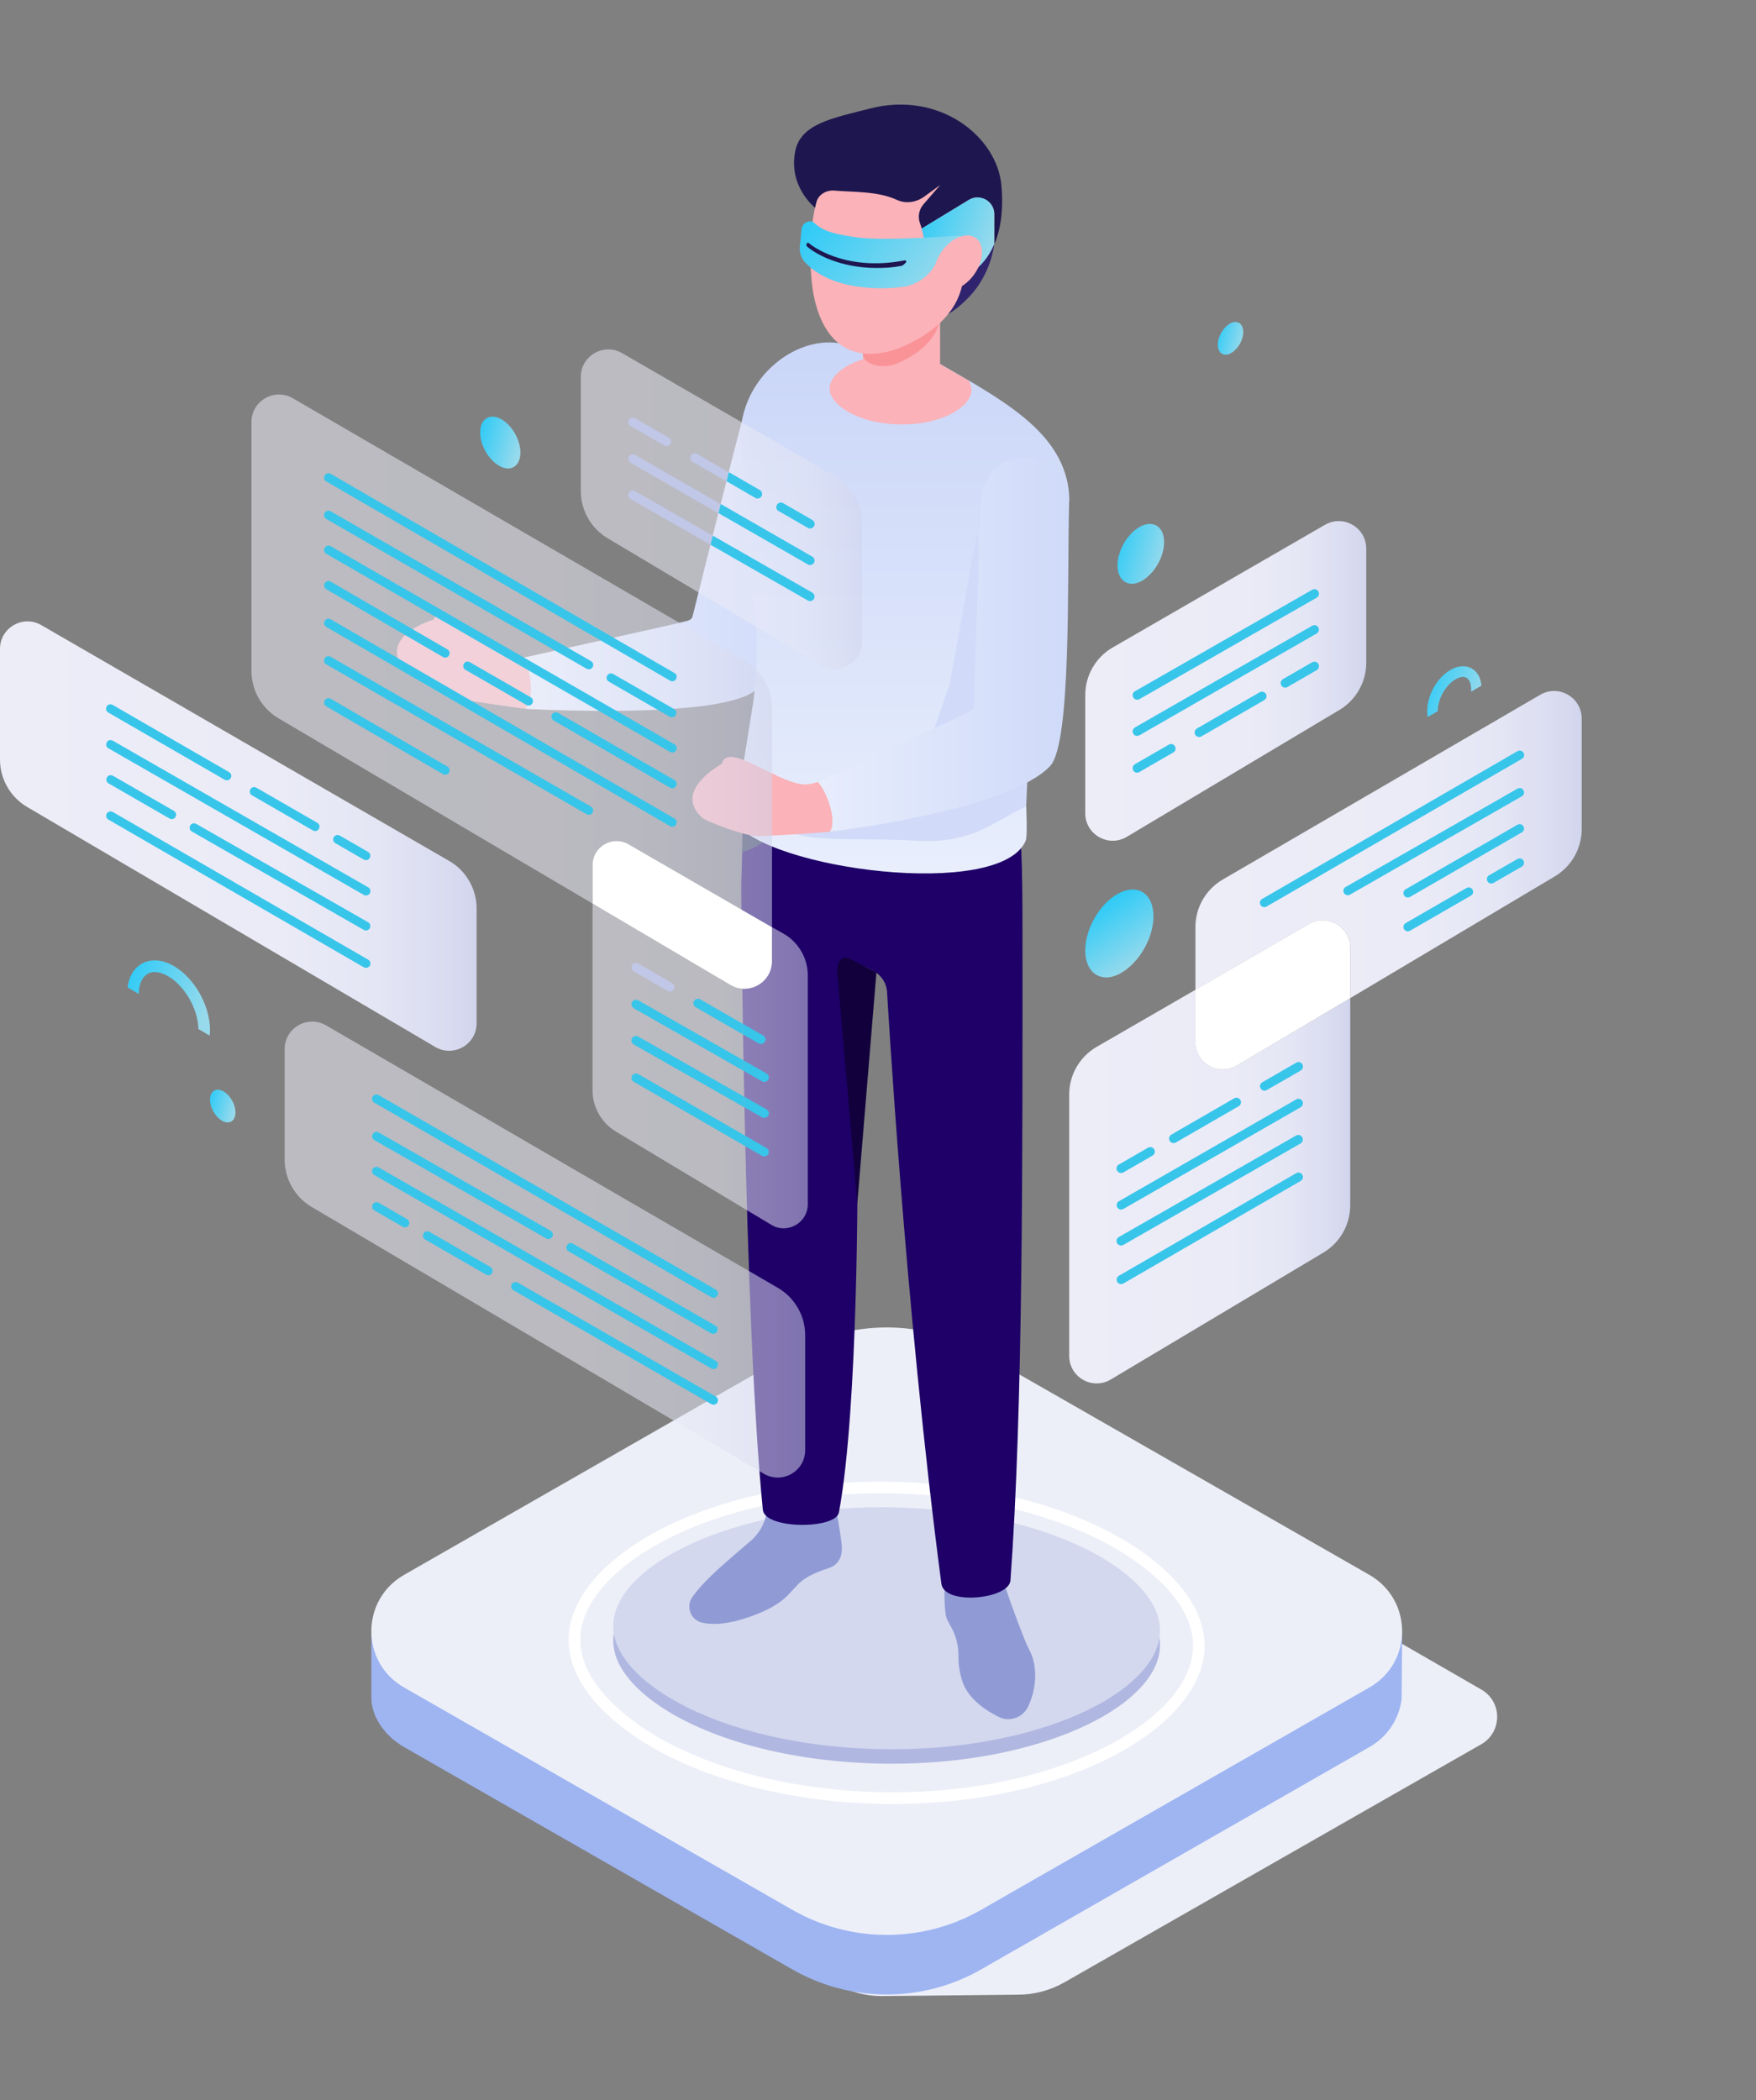 <svg width="403" height="482" viewBox="0 0 403 482" fill="none" xmlns="http://www.w3.org/2000/svg">
<rect x="0" y="0" width="403" height="482" fill="#808080" stroke="none"/>
<path d="M339.956 387.779L253.181 337.752C246.648 334.006 238.636 334.006 232.128 337.752L129.18 397.662C126.444 399.239 125.236 402.147 125.581 404.883C125.852 407.002 127.06 409.023 129.18 410.23L191.723 455.305C194.977 457.178 198.65 458.139 202.397 458.139L233.607 457.818C237.354 457.818 241.052 456.833 244.281 454.984L339.932 400.348C342.052 399.14 343.26 397.12 343.531 395C343.901 392.265 342.693 389.357 339.956 387.779Z" fill="#EDEFF8"/>
<path d="M321.789 374.373L320.31 373.609C319.077 371.046 317.055 368.754 314.27 367.152L225.152 316.114C211.766 308.45 195.249 308.45 181.863 316.114L92.746 367.152C89.491 369.025 87.322 371.81 86.163 374.915H85.227C85.227 374.915 85.227 389.135 85.227 389.653C85.227 394.039 88.357 398.5 92.746 400.989L181.863 452.027C195.249 459.692 211.766 459.692 225.152 452.027L314.27 400.989C318.658 398.475 321.123 394.335 321.665 389.973C321.715 389.529 321.715 381.076 321.739 380.633C321.789 380.682 321.789 374.373 321.789 374.373Z" fill="#9EB5F2"/>
<path d="M314.267 361.459L225.15 310.421C211.763 302.757 195.246 302.757 181.86 310.421L92.743 361.459C87.097 364.688 84.632 370.652 85.347 376.295C85.889 380.657 88.355 384.798 92.743 387.311L181.86 438.35C195.246 446.014 211.763 446.014 225.15 438.35L314.267 387.311C318.655 384.798 321.12 380.657 321.663 376.295C322.378 370.676 319.912 364.688 314.267 361.459Z" fill="#EDEFF8"/>
<path d="M204.857 414.05C180.279 414.05 157.131 407.495 142.931 396.528C136.595 391.649 129.348 383.787 130.654 374.102C131.985 364.294 142.167 354.559 157.919 348.102C170.739 342.853 186.023 340.068 202.096 340.068C226.674 340.068 249.823 346.624 264.022 357.59C270.358 362.47 277.606 370.332 276.299 380.017C274.968 389.825 264.787 399.56 249.034 406.016C236.239 411.266 220.955 414.05 204.857 414.05ZM202.121 342.73C186.368 342.73 171.454 345.441 158.955 350.567C144.114 356.654 134.525 365.575 133.317 374.447C132.183 382.875 138.814 389.948 144.583 394.409C158.314 405.031 180.871 411.364 204.882 411.364C220.61 411.364 235.549 408.653 248.048 403.527C262.888 397.44 272.478 388.519 273.686 379.647C274.82 371.219 268.189 364.146 262.42 359.685C248.664 349.088 226.132 342.73 202.121 342.73Z" fill="white"/>
<path d="M242.95 398.623C231.856 402.665 218.643 404.809 204.689 404.809C183.415 404.809 163.397 399.781 151.17 391.402C145.869 387.755 139.78 381.939 140.865 374.891C141.974 367.621 150.627 360.351 164.013 355.471C175.107 351.429 188.32 349.285 202.274 349.285C223.548 349.285 243.566 354.313 255.793 362.717C261.094 366.364 267.183 372.18 266.098 379.228C265.013 386.498 256.36 393.744 242.95 398.623Z" fill="#B0B8E1"/>
<path d="M242.95 395.296C231.856 399.338 218.643 401.482 204.689 401.482C183.415 401.482 163.397 396.455 151.17 388.051C145.869 384.403 139.78 378.587 140.865 371.539C141.974 364.269 150.627 356.999 164.013 352.12C175.107 348.078 188.32 345.934 202.274 345.934C223.548 345.934 243.566 350.961 255.793 359.34C261.094 362.988 267.183 368.804 266.098 375.852C265.013 383.147 256.36 390.417 242.95 395.296Z" fill="#D3D8EE"/>
<path d="M121.035 162.704C131.931 163.344 162.771 163.566 171.646 156.789C175.565 153.807 188.582 97.643 188.582 97.643C189.025 96.263 188.237 94.759 186.831 94.365L176.256 91.309C174.85 90.915 173.421 91.728 173.026 93.133C171.498 98.875 162.795 135.324 161.168 141.953C160.799 143.506 159.492 144.615 157.914 144.763C150.617 145.403 132.276 149.716 120.172 150.924C119.063 151.047 118.397 150.998 117.781 150.948C112.037 150.554 101.88 136.975 99.489 142.224C99.489 142.224 87.113 145.748 92.413 153.289C93.326 154.571 101.412 159.697 104.099 160.19C109.621 161.2 119.63 162.63 121.035 162.704Z" fill="#FBB2B8"/>
<path d="M120.199 150.924C121.826 153.536 122.714 160.707 120.52 162.679C120.52 162.679 164.031 165.242 173.078 158.662C178.871 154.448 185.922 117.654 190.137 100.403C191.518 94.735 187.795 89.091 182.051 88.105C176.924 87.218 171.969 90.373 170.613 95.4C167.556 106.662 160.062 136.975 158.952 141.436C158.829 142.027 158.336 142.323 157.744 142.495C155.23 143.21 120.199 150.924 120.199 150.924Z" fill="url(#paint0_linear_909_796)"/>
<path d="M231.306 365.969C229.432 359.956 224.724 356.062 220.779 357.27C216.835 358.502 216.317 364.047 217.008 370.381C217.131 371.564 217.821 372.574 218.339 373.535C219.448 375.556 219.991 377.823 219.966 380.14C219.941 381.914 220.212 383.812 220.804 385.734C222.086 389.85 226.178 392.56 229.186 394.064C231.7 395.321 234.782 394.212 235.965 391.673C237.642 388.124 238.48 382.752 236.113 378.464C235.152 376.714 231.651 367.103 231.306 365.969Z" fill="#909BD5"/>
<path d="M184.219 362.692C183.258 363.382 181.877 365.033 180.866 366.068C178.525 368.508 175.27 369.962 171.967 371.12C167.382 372.722 163.684 373.067 161.021 372.401C158.458 371.736 157.373 368.729 158.877 366.561C160.331 364.466 163.043 361.657 166.667 358.502C168.738 356.703 170.66 355.027 172.214 353.721C174.408 351.848 175.788 349.211 176.059 346.352C176.207 344.775 176.404 343.371 176.651 343.297C182.247 341.177 190.234 342.335 191.639 345.046C191.639 345.046 193.217 353.376 193.217 355.422C193.217 356.728 192.823 358.921 190.407 359.833C188.903 360.375 186.463 361.065 184.219 362.692Z" fill="#909BD5"/>
<path d="M234.657 212.978C234.681 265.864 234.804 323.236 231.895 362.741C231.575 367.029 216.71 368.581 216.044 363.48C207.687 300.12 203.57 227.493 203.57 227.493C203.373 225.521 202.214 223.796 200.464 222.86L199.305 222.244C196.076 220.519 195.558 222.761 195.558 226.409L196.791 267.491C196.791 267.491 197.062 322.989 192.526 347.141C191.786 351.035 175.541 351.035 175.072 346.525C170.66 302.264 170.117 203.169 170.117 203.169L170.709 182.172C170.684 181.384 175.442 181.211 182.32 181.334C190.603 181.482 202.042 182.123 211.977 182.739C223.81 183.478 233.547 184.242 233.547 184.242C234.336 191.956 234.657 197.476 234.657 212.978Z" fill="#1E0068"/>
<path d="M175.567 192.942C173.916 194.199 172.289 195.037 170.316 195.579L170.686 174.656C170.662 173.867 175.419 173.695 182.297 173.818C183.357 181.532 181.089 188.752 175.567 192.942Z" fill="#323858"/>
<path d="M201.135 223.205L195.022 220.026C193.444 219.213 191.595 220.396 192.261 224.363L196.747 276.264L201.135 223.205Z" fill="#11003C"/>
<path d="M235.397 192.967C229.554 206.62 175.887 199.522 168.516 188.506L172.386 164.133C173.643 157.109 173.988 149.938 173.397 142.84L169.921 100.575C169.921 87.021 181.852 77.656 191.713 78.667C193.858 78.888 195.978 79.406 198.049 80.293C198.838 80.589 204.853 77.311 205.642 77.706L212.988 81.944L221.641 86.947C221.863 87.07 222.085 87.218 222.331 87.341C223.194 87.834 224.008 88.303 224.821 88.82C235.298 95.178 245.406 102.621 245.406 115.017L233.869 139.045L234.83 172.266C234.805 172.29 236.161 191.168 235.397 192.967Z" fill="url(#paint1_linear_909_796)"/>
<path d="M235.501 185.13C228.352 188.21 223.619 193.78 210.208 192.967C198.375 192.252 189.87 193.238 182.598 191.463L236.093 171.847L235.501 185.13Z" fill="#D1DBF9"/>
<path d="M222.304 87.366C222.082 87.243 221.836 87.095 221.614 86.972L215.747 83.571V57.62H198.047V82.462C198.047 82.462 196.937 82.807 196.444 83.029C192.968 84.458 190.725 86.578 190.429 88.697C190.158 90.767 191.736 92.443 193.116 93.502C196.296 95.967 201.473 97.421 206.995 97.421C210.619 97.421 214.046 96.805 216.906 95.622C220.381 94.192 222.625 92.073 222.921 89.954C223.019 88.993 222.773 88.13 222.304 87.366Z" fill="#FBB2B8"/>
<path d="M210.797 57.793C206.31 63.141 205.324 69.721 208.627 72.481C211.931 75.241 217.404 73.59 222.729 67.799C227.511 62.599 228.177 56.093 228.177 56.093C228.177 56.093 215.308 52.42 210.797 57.793Z" fill="#2F246D"/>
<path d="M198.043 61.021V81.402C198.043 83.521 202.357 84.877 205.882 83.423C211.281 81.229 215.719 76.991 215.719 72.431V61.021H198.043Z" fill="#FA9398"/>
<path d="M186.682 67.453C189.418 81.895 199.008 83.374 208.055 79.159C214.169 76.301 219.42 71.889 220.8 65.531C221.712 61.416 224.868 57.497 225.139 54.096C226.199 40.986 218.039 32.286 207.143 31.424C182.343 29.403 185.72 62.451 186.682 67.453Z" fill="#FBB2B8"/>
<path d="M229.825 42.587C228.839 31.35 215.625 20.777 199.626 24.918C191.195 27.086 183.799 28.368 182.518 34.627C180.841 42.858 187.054 47.664 187.054 47.664L187.3 46.605C187.719 44.707 189.568 43.573 191.516 43.746C195.583 44.115 201.376 43.82 205.814 45.865C207.885 46.826 210.301 46.457 212.149 45.101L215.773 42.464L211.928 46.9C210.843 48.157 210.572 49.907 211.213 51.459C211.336 51.78 211.435 52.149 211.533 52.47L222.355 45.89C224.919 44.337 228.198 46.185 228.198 49.167V56.093C229.529 52.963 230.343 48.625 229.825 42.587Z" fill="#1E174F"/>
<path d="M222.33 45.89L211.508 52.47C211.804 53.431 212.026 54.441 212.124 55.624C212.297 57.744 214.392 59.173 216.414 58.508C217.646 58.114 218.805 57.571 219.372 56.832C220.728 55.082 222.946 54.737 223.168 56.043C223.785 59.469 223.735 61.243 223.464 62.204C225.017 61.071 226.841 59.173 228.173 56.068V49.143C228.197 46.161 224.894 44.313 222.33 45.89Z" fill="url(#paint2_linear_909_796)"/>
<path d="M212.788 172.117C215.918 171.723 220.8 175.469 223.561 174.409L227.135 165.192L224.325 121.794L217.965 156.986L212.738 172.068C212.738 172.093 212.763 172.142 212.788 172.117Z" fill="#D1DBF9"/>
<path d="M191.003 190.823C201.776 189.147 231.975 182.887 239.247 174.385C242.452 170.639 243.34 112.996 243.34 112.996C243.488 111.542 242.403 110.261 240.948 110.162L229.953 109.398C228.499 109.3 227.266 110.409 227.192 111.863C226.897 117.777 226.083 155.261 225.886 162.088C225.837 163.665 224.801 165.045 223.297 165.513C216.296 167.682 199.286 175.74 187.7 179.486C186.64 179.831 185.974 179.93 185.382 180.004C179.688 180.817 166.893 169.703 165.661 175.322C165.661 175.322 154.296 181.384 161.075 187.619C162.234 188.679 171.232 191.981 173.968 191.907C179.54 191.735 189.623 191.045 191.003 190.823Z" fill="#FBB2B8"/>
<path d="M187.672 179.462C189.792 181.655 192.183 188.482 190.458 190.872C190.458 190.872 231.035 186.214 240.97 175.864C245.95 170.688 244.89 133.057 245.358 115.313C245.506 109.497 240.699 104.74 234.856 104.987C229.655 105.209 225.488 109.324 225.217 114.524C224.601 126.181 223.664 157.381 223.516 161.989C223.516 162.58 223.097 162.999 222.555 163.295C220.311 164.552 187.672 179.462 187.672 179.462Z" fill="url(#paint3_linear_909_796)"/>
<path d="M186.517 50.843C188.76 53.086 191.176 53.653 196.526 54.466C202.861 55.427 220.586 54.047 220.586 54.047L216.716 57.349C216.05 58.064 215.508 58.877 215.113 59.789C213.634 63.19 210.429 65.556 206.707 65.901C206.707 65.901 191.842 68.045 184.594 60.035C183.83 59.074 183.46 57.867 183.559 56.659L183.953 52.593C184.076 51.459 185.112 50.646 186.246 50.819L186.517 50.843Z" fill="url(#paint4_linear_909_796)"/>
<path d="M216.142 57.694C213.899 60.849 213.751 64.595 215.797 66.049C217.843 67.503 221.344 66.123 223.587 62.968C225.83 59.814 225.978 56.068 223.932 54.614C221.861 53.16 218.361 54.54 216.142 57.694Z" fill="#FBB2B8"/>
<path d="M201.001 61.5C196.761 61.5 193.318 60.602 191.001 59.765C187.229 58.409 185.253 56.614 185.179 56.54C185.032 56.416 185.057 55.994 185.181 55.846C185.304 55.698 185.526 55.698 185.649 55.822C185.723 55.895 193.414 62.5 207.614 59.765C207.787 59.715 207.959 59.839 208.008 60.036C208.033 60.208 207.198 60.951 207.001 61C204.487 61.468 203.072 61.5 201.001 61.5Z" fill="#1E174F"/>
<path d="M109.382 208.517V234.862C109.382 239.741 104.081 242.773 99.866 240.284L6.212 185.204C2.367 182.936 0 178.796 0 174.336V148.927C0 144.072 5.276 141.041 9.491 143.481L103.12 197.624C106.99 199.867 109.382 204.032 109.382 208.517Z" fill="url(#paint5_linear_909_796)"/>
<path d="M83.991 222.145C83.818 222.145 83.646 222.096 83.473 221.997L24.875 188.111C24.382 187.84 24.234 187.224 24.505 186.731C24.776 186.238 25.393 186.091 25.886 186.362L84.509 220.272C85.002 220.543 85.15 221.159 84.879 221.652C84.681 221.973 84.336 222.145 83.991 222.145Z" fill="#38C5EA"/>
<path d="M83.991 205.535C83.818 205.535 83.646 205.486 83.473 205.387L24.875 171.748C24.382 171.477 24.234 170.86 24.505 170.368C24.776 169.875 25.393 169.727 25.886 169.998L84.509 203.662C85.002 203.933 85.15 204.549 84.879 205.042C84.681 205.362 84.336 205.535 83.991 205.535Z" fill="#38C5EA"/>
<path d="M52.088 179.092C51.916 179.092 51.743 179.042 51.571 178.969L24.848 163.541C24.355 163.27 24.207 162.654 24.478 162.161C24.749 161.668 25.365 161.52 25.858 161.792L52.581 177.219C53.075 177.49 53.222 178.106 52.951 178.599C52.779 178.895 52.458 179.092 52.088 179.092Z" fill="#38C5EA"/>
<path d="M72.328 190.748C72.155 190.748 71.983 190.699 71.81 190.601L57.832 182.542C57.339 182.271 57.191 181.655 57.462 181.162C57.733 180.669 58.35 180.521 58.843 180.792L72.821 188.851C73.314 189.122 73.462 189.738 73.19 190.231C73.018 190.576 72.673 190.748 72.328 190.748Z" fill="#38C5EA"/>
<path d="M83.991 197.427C83.818 197.427 83.646 197.378 83.473 197.279L76.965 193.533C76.472 193.262 76.324 192.646 76.595 192.153C76.866 191.66 77.483 191.513 77.976 191.784L84.484 195.53C84.977 195.801 85.125 196.417 84.854 196.91C84.681 197.23 84.336 197.427 83.991 197.427Z" fill="#38C5EA"/>
<path d="M39.417 188.013C39.245 188.013 39.072 187.964 38.9 187.865L24.922 179.806C24.429 179.535 24.281 178.919 24.552 178.426C24.823 177.933 25.44 177.785 25.933 178.057L39.91 186.115C40.404 186.386 40.551 187.002 40.28 187.495C40.108 187.84 39.763 188.013 39.417 188.013Z" fill="#38C5EA"/>
<path d="M83.989 213.569C83.816 213.569 83.644 213.52 83.471 213.421L44.027 190.847C43.534 190.576 43.386 189.96 43.658 189.467C43.929 188.974 44.545 188.826 45.038 189.097L84.482 211.671C84.975 211.942 85.123 212.559 84.851 213.051C84.679 213.372 84.334 213.569 83.989 213.569Z" fill="#38C5EA"/>
<path opacity="0.54" d="M184.792 306.478V332.823C184.792 337.702 179.492 340.733 175.277 338.244L71.54 277.028C67.695 274.761 65.328 270.621 65.328 266.16V240.776C65.328 235.921 70.604 232.89 74.819 235.33L178.531 295.585C182.401 297.852 184.792 301.993 184.792 306.478Z" fill="url(#paint6_linear_909_796)"/>
<path d="M86.408 251.201C86.581 251.201 86.754 251.25 86.926 251.349L164.26 295.98C164.753 296.251 164.901 296.867 164.63 297.36C164.359 297.852 163.742 298 163.249 297.729L85.891 253.074C85.398 252.803 85.25 252.187 85.521 251.694C85.718 251.373 86.063 251.201 86.408 251.201Z" fill="#38C5EA"/>
<path d="M86.408 267.811C86.581 267.811 86.754 267.86 86.926 267.959L164.26 312.343C164.753 312.614 164.901 313.231 164.63 313.723C164.359 314.216 163.742 314.364 163.249 314.093L85.891 269.684C85.398 269.413 85.25 268.797 85.521 268.304C85.718 267.984 86.063 267.811 86.408 267.811Z" fill="#38C5EA"/>
<path d="M118.313 294.254C118.486 294.254 118.659 294.304 118.831 294.378L164.265 320.525C164.758 320.796 164.906 321.412 164.635 321.905C164.364 322.398 163.747 322.546 163.254 322.275L117.82 296.127C117.327 295.856 117.179 295.24 117.451 294.747C117.623 294.452 117.944 294.254 118.313 294.254Z" fill="#38C5EA"/>
<path d="M98.071 282.598C98.244 282.598 98.416 282.647 98.589 282.746L112.567 290.804C113.06 291.075 113.208 291.691 112.937 292.184C112.665 292.677 112.049 292.825 111.556 292.554L97.578 284.495C97.085 284.224 96.937 283.608 97.208 283.115C97.381 282.77 97.726 282.598 98.071 282.598Z" fill="#38C5EA"/>
<path d="M86.411 275.919C86.584 275.919 86.756 275.968 86.929 276.067L93.437 279.813C93.93 280.084 94.078 280.7 93.807 281.193C93.536 281.686 92.919 281.834 92.426 281.563L85.918 277.817C85.425 277.546 85.277 276.93 85.548 276.437C85.721 276.116 86.066 275.919 86.411 275.919Z" fill="#38C5EA"/>
<path d="M130.978 285.309C131.15 285.309 131.323 285.358 131.495 285.456L164.184 304.26C164.677 304.531 164.825 305.147 164.554 305.64C164.283 306.133 163.666 306.281 163.173 306.01L130.484 287.206C129.991 286.935 129.844 286.319 130.115 285.826C130.287 285.506 130.632 285.309 130.978 285.309Z" fill="#38C5EA"/>
<path d="M86.411 259.777C86.584 259.777 86.756 259.827 86.929 259.925L126.372 282.499C126.865 282.77 127.013 283.386 126.742 283.879C126.471 284.372 125.855 284.52 125.362 284.249L85.918 261.675C85.425 261.404 85.277 260.788 85.548 260.295C85.721 259.974 86.066 259.777 86.411 259.777Z" fill="#38C5EA"/>
<path d="M353.506 159.451L280.634 201.863C276.739 204.131 274.348 208.271 274.348 212.781V227.173L300.405 212.115C304.621 209.676 309.896 212.707 309.896 217.562V229.071L356.785 201.173C360.63 198.906 362.997 194.766 362.997 190.305V164.897C362.972 160.042 357.697 157.011 353.506 159.451Z" fill="url(#paint7_linear_909_796)"/>
<path d="M274.349 239.126V227.173L251.669 240.284C247.774 242.551 245.383 246.691 245.383 251.201V311.21C245.383 316.09 250.683 319.121 254.899 316.632L303.661 287.527C307.506 285.26 309.873 281.119 309.873 276.659V229.095L283.865 244.572C279.649 247.036 274.349 244.005 274.349 239.126Z" fill="url(#paint8_linear_909_796)"/>
<path d="M300.405 212.115L274.348 227.173V239.126C274.348 244.005 279.648 247.036 283.863 244.547L309.871 229.071V217.562C309.871 212.707 304.596 209.676 300.405 212.115Z" fill="url(#paint9_linear_909_796)"/>
<path d="M300.405 212.115L274.348 227.173V239.126C274.348 244.005 279.648 247.036 283.863 244.547L309.871 229.071V217.562C309.871 212.707 304.596 209.676 300.405 212.115Z" fill="white"/>
<path d="M348.772 172.266C348.6 172.266 348.427 172.315 348.255 172.413L289.656 206.324C289.163 206.595 289.015 207.211 289.287 207.704C289.558 208.197 290.174 208.345 290.667 208.074L349.29 174.163C349.783 173.892 349.931 173.276 349.66 172.783C349.463 172.463 349.117 172.266 348.772 172.266Z" fill="#38C5EA"/>
<path d="M337.085 203.662C336.913 203.662 336.74 203.712 336.568 203.81L322.59 211.869C322.097 212.14 321.949 212.756 322.22 213.249C322.491 213.742 323.108 213.89 323.601 213.619L337.578 205.56C338.072 205.289 338.219 204.673 337.948 204.18C337.776 203.86 337.431 203.662 337.085 203.662Z" fill="#38C5EA"/>
<path d="M348.768 197.009C348.596 197.009 348.423 197.058 348.25 197.156L341.742 200.902C341.249 201.173 341.101 201.79 341.372 202.282C341.644 202.775 342.26 202.923 342.753 202.652L349.261 198.906C349.754 198.635 349.902 198.019 349.631 197.526C349.458 197.181 349.113 197.009 348.768 197.009Z" fill="#38C5EA"/>
<path d="M348.77 180.866C348.597 180.866 348.425 180.916 348.252 181.014L308.809 203.588C308.316 203.86 308.168 204.476 308.439 204.969C308.71 205.461 309.326 205.609 309.819 205.338L349.263 182.764C349.756 182.493 349.904 181.877 349.633 181.384C349.46 181.039 349.115 180.866 348.77 180.866Z" fill="#38C5EA"/>
<path d="M348.771 189.147C348.598 189.147 348.425 189.196 348.253 189.295L322.59 204.106C322.097 204.377 321.949 204.993 322.22 205.486C322.491 205.979 323.108 206.127 323.601 205.856L349.264 191.044C349.757 190.773 349.905 190.157 349.633 189.664C349.461 189.344 349.116 189.147 348.771 189.147Z" fill="#38C5EA"/>
<path d="M299.029 270.153C299.029 270.522 298.832 270.867 298.511 271.04L257.835 294.575C257.663 294.674 257.465 294.723 257.318 294.723C256.948 294.723 256.603 294.551 256.405 294.23C256.134 293.713 256.307 293.072 256.8 292.801L297.476 269.266C298.166 268.847 299.029 269.364 299.029 270.153Z" fill="#38C5EA"/>
<path d="M299.029 253.222C299.029 253.592 298.832 253.937 298.511 254.134L257.835 277.472C257.663 277.571 257.465 277.62 257.318 277.62C256.948 277.62 256.603 277.448 256.405 277.103C256.134 276.61 256.307 275.969 256.8 275.698L297.476 252.335C298.166 251.916 299.029 252.409 299.029 253.222Z" fill="#38C5EA"/>
<path d="M299.031 244.794C299.031 245.163 298.834 245.509 298.513 245.706L290.723 250.191C290.55 250.265 290.402 250.339 290.23 250.339C289.86 250.339 289.515 250.142 289.318 249.821C289.022 249.328 289.17 248.688 289.712 248.392L297.478 243.907C298.143 243.488 299.031 243.981 299.031 244.794Z" fill="#38C5EA"/>
<path d="M269.354 262.365C269.527 262.365 269.699 262.316 269.872 262.217L284.293 253.888C284.786 253.592 284.959 252.951 284.663 252.458C284.367 251.965 283.726 251.793 283.233 252.089L268.812 260.418C268.319 260.714 268.146 261.355 268.442 261.848C268.639 262.168 268.984 262.365 269.354 262.365Z" fill="#38C5EA"/>
<path d="M257.296 269.241C257.468 269.241 257.641 269.192 257.813 269.093L264.519 265.224C265.012 264.928 265.184 264.287 264.888 263.795C264.593 263.302 263.952 263.129 263.459 263.425L256.753 267.294C256.26 267.59 256.088 268.231 256.383 268.723C256.581 269.044 256.95 269.241 257.296 269.241Z" fill="#38C5EA"/>
<path d="M257.296 285.876C257.468 285.876 257.641 285.826 257.813 285.728L298.489 262.439C298.982 262.143 299.155 261.503 298.859 261.01C298.563 260.517 297.922 260.344 297.429 260.64L256.753 283.929C256.26 284.225 256.088 284.865 256.383 285.358C256.581 285.703 256.95 285.876 257.296 285.876Z" fill="#38C5EA"/>
<path d="M249.066 159.524V186.658C249.066 191.537 254.367 194.568 258.582 192.079L307.344 162.975C311.19 160.707 313.556 156.567 313.556 152.106V125.91C313.556 121.055 308.281 118.023 304.065 120.463L255.328 148.632C251.458 150.874 249.066 155.039 249.066 159.524Z" fill="url(#paint10_linear_909_796)"/>
<path d="M259.938 167.879C259.938 167.509 260.135 167.164 260.455 166.967L301.131 143.629C301.304 143.53 301.501 143.481 301.649 143.481C302.019 143.481 302.364 143.653 302.561 143.998C302.832 144.491 302.66 145.132 302.167 145.403L261.491 168.766C260.8 169.185 259.938 168.667 259.938 167.879Z" fill="#38C5EA"/>
<path d="M259.938 176.307C259.938 175.938 260.135 175.593 260.455 175.395L268.245 170.91C268.418 170.836 268.566 170.762 268.738 170.762C269.108 170.762 269.453 170.959 269.65 171.28C269.946 171.773 269.798 172.413 269.256 172.709L261.491 177.194C260.8 177.613 259.938 177.121 259.938 176.307Z" fill="#38C5EA"/>
<path d="M289.614 158.736C289.442 158.736 289.269 158.785 289.097 158.884L274.675 167.214C274.182 167.509 274.01 168.15 274.305 168.643C274.601 169.136 275.242 169.308 275.735 169.013L290.157 160.683C290.65 160.387 290.822 159.746 290.526 159.253C290.329 158.933 289.959 158.736 289.614 158.736Z" fill="#38C5EA"/>
<path d="M301.648 151.86C301.476 151.86 301.303 151.909 301.131 152.008L294.425 155.877C293.932 156.173 293.76 156.814 294.055 157.306C294.351 157.799 294.992 157.972 295.485 157.676L302.191 153.807C302.684 153.511 302.856 152.871 302.56 152.378C302.363 152.057 302.018 151.86 301.648 151.86Z" fill="#38C5EA"/>
<path d="M301.646 135.225C301.474 135.225 301.301 135.275 301.129 135.373L260.452 158.662C259.959 158.958 259.787 159.598 260.083 160.091C260.378 160.584 261.019 160.757 261.513 160.461L302.189 137.172C302.682 136.876 302.854 136.236 302.558 135.743C302.361 135.398 302.016 135.225 301.646 135.225Z" fill="#38C5EA"/>
<path opacity="0.54" d="M197.808 120.118V147.252C197.808 152.131 192.507 155.162 188.292 152.673L139.505 123.568C135.66 121.301 133.293 117.161 133.293 112.7V86.504C133.293 81.648 138.569 78.617 142.784 81.057L191.521 109.225C195.416 111.468 197.808 115.633 197.808 120.118Z" fill="url(#paint11_linear_909_796)"/>
<path d="M144.164 96.854C144.164 97.224 144.361 97.569 144.682 97.766L152.472 102.251C152.644 102.325 152.792 102.399 152.965 102.399C153.335 102.399 153.68 102.202 153.877 101.882C154.173 101.389 154.025 100.748 153.483 100.452L145.717 95.967C145.052 95.548 144.164 96.066 144.164 96.854Z" fill="#C1C7E7"/>
<path opacity="0.54" d="M179.89 214.333L177.178 212.805V220.642C177.178 225.521 171.878 228.553 167.662 226.064L135.984 207.359V250.24C135.984 254.133 138.055 257.756 141.408 259.752L177.055 281.144C180.728 283.312 185.387 280.675 185.387 276.387V223.87C185.387 219.952 183.292 216.305 179.89 214.333Z" fill="url(#paint12_linear_909_796)"/>
<path opacity="0.54" d="M144.265 193.78L177.175 212.805V162.555C177.175 158.07 174.784 153.905 170.889 151.638L67.202 91.407C62.986 88.968 57.711 91.999 57.711 96.854V154.004C57.711 158.465 60.078 162.605 63.923 164.872L135.982 207.383V198.561C135.982 194.297 140.592 191.636 144.265 193.78Z" fill="url(#paint13_linear_909_796)"/>
<path d="M177.178 220.642V212.805L144.268 193.78C140.594 191.636 135.984 194.297 135.984 198.561V207.384L167.662 226.088C171.878 228.553 177.178 225.522 177.178 220.642Z" fill="white"/>
<path d="M75.388 108.609C75.56 108.609 75.733 108.659 75.905 108.757L154.792 154.472C155.285 154.743 155.433 155.36 155.162 155.852C154.891 156.345 154.275 156.493 153.782 156.222L74.895 110.507C74.402 110.236 74.254 109.62 74.525 109.127C74.697 108.807 75.018 108.609 75.388 108.609Z" fill="#38C5EA"/>
<path d="M75.388 125.22C75.56 125.22 75.733 125.269 75.905 125.367L154.792 170.836C155.285 171.107 155.433 171.723 155.162 172.216C154.891 172.709 154.275 172.857 153.782 172.586L74.895 127.117C74.402 126.846 74.254 126.23 74.525 125.737C74.697 125.417 75.018 125.22 75.388 125.22Z" fill="#38C5EA"/>
<path d="M127.552 163.492C127.724 163.492 127.897 163.541 128.069 163.615L154.792 179.043C155.285 179.314 155.433 179.93 155.162 180.423C154.891 180.916 154.275 181.063 153.782 180.792L127.059 165.365C126.566 165.094 126.418 164.478 126.689 163.985C126.861 163.689 127.207 163.492 127.552 163.492Z" fill="#38C5EA"/>
<path d="M107.31 151.835C107.482 151.835 107.655 151.885 107.827 151.983L121.805 160.042C122.298 160.313 122.446 160.929 122.175 161.422C121.904 161.915 121.287 162.063 120.794 161.792L106.817 153.733C106.323 153.462 106.176 152.846 106.447 152.353C106.619 152.008 106.964 151.835 107.31 151.835Z" fill="#38C5EA"/>
<path d="M75.388 133.352C75.56 133.352 75.733 133.402 75.905 133.5L102.678 149.051C103.171 149.322 103.319 149.938 103.047 150.431C102.776 150.924 102.16 151.072 101.667 150.8L74.895 135.25C74.402 134.979 74.254 134.363 74.525 133.87C74.697 133.525 75.018 133.352 75.388 133.352Z" fill="#38C5EA"/>
<path d="M75.388 160.239C75.56 160.239 75.733 160.289 75.905 160.387L102.678 175.938C103.171 176.209 103.319 176.825 103.047 177.318C102.776 177.811 102.16 177.958 101.667 177.687L74.895 162.137C74.402 161.866 74.254 161.25 74.525 160.757C74.697 160.412 75.018 160.239 75.388 160.239Z" fill="#38C5EA"/>
<path d="M140.216 154.546C140.388 154.546 140.561 154.595 140.733 154.694L154.711 162.753C155.204 163.024 155.352 163.64 155.081 164.133C154.81 164.626 154.194 164.773 153.701 164.502L139.723 156.444C139.23 156.173 139.082 155.557 139.353 155.064C139.526 154.743 139.871 154.546 140.216 154.546Z" fill="#38C5EA"/>
<path d="M75.385 117.21C75.558 117.21 75.73 117.259 75.903 117.358L135.635 151.737C136.128 152.008 136.276 152.624 136.005 153.117C135.733 153.61 135.117 153.758 134.624 153.486L74.867 119.108C74.374 118.837 74.226 118.22 74.498 117.728C74.695 117.383 75.015 117.21 75.385 117.21Z" fill="#38C5EA"/>
<path d="M75.388 142.002C75.56 142.002 75.733 142.052 75.905 142.15L154.792 187.865C155.285 188.136 155.433 188.753 155.162 189.245C154.891 189.738 154.275 189.886 153.782 189.615L74.895 143.9C74.402 143.629 74.254 143.013 74.525 142.52C74.697 142.175 75.018 142.002 75.388 142.002Z" fill="#38C5EA"/>
<path d="M75.385 150.603C75.558 150.603 75.73 150.652 75.903 150.751L135.635 185.13C136.128 185.401 136.276 186.017 136.005 186.51C135.733 187.003 135.117 187.151 134.624 186.879L74.867 152.476C74.374 152.205 74.226 151.589 74.498 151.096C74.695 150.776 75.015 150.603 75.385 150.603Z" fill="#38C5EA"/>
<path d="M144.926 222.047C144.926 222.416 145.123 222.761 145.443 222.959L153.234 227.444C153.406 227.518 153.554 227.592 153.727 227.592C154.096 227.592 154.442 227.395 154.639 227.074C154.935 226.581 154.787 225.941 154.244 225.645L146.504 221.16C145.813 220.741 144.926 221.258 144.926 222.047Z" fill="#C1C7E7"/>
<path d="M257.908 124.751C259.93 121.203 263.307 119.354 265.452 120.661C267.621 121.967 267.744 125.91 265.723 129.459C263.948 132.588 260.62 135.028 258.179 133.549C256.01 132.243 255.887 128.3 257.908 124.751Z" fill="url(#paint14_linear_909_796)"/>
<path d="M280.272 76.375C281.382 74.428 283.206 73.417 284.389 74.132C285.572 74.847 285.646 76.991 284.537 78.938C283.576 80.638 281.751 81.969 280.42 81.18C279.237 80.49 279.163 78.322 280.272 76.375Z" fill="url(#paint15_linear_909_796)"/>
<path d="M53.252 252.581C52.142 250.634 50.318 249.624 49.135 250.338C47.952 251.053 47.878 253.197 48.987 255.144C49.949 256.869 51.773 258.175 53.104 257.387C54.287 256.672 54.361 254.528 53.252 252.581Z" fill="url(#paint16_linear_909_796)"/>
<path d="M118.208 99.54C116.458 96.46 113.549 94.858 111.675 95.992C109.802 97.125 109.703 100.526 111.429 103.607C112.957 106.318 115.866 108.412 117.962 107.155C119.835 106.022 119.934 102.621 118.208 99.54Z" fill="url(#paint17_linear_909_796)"/>
<path d="M251.154 210.785C254.112 205.56 259.067 202.874 262.222 204.771C265.378 206.669 265.575 212.46 262.617 217.685C260.028 222.293 255.123 225.842 251.548 223.698C248.393 221.776 248.22 216.009 251.154 210.785Z" fill="url(#paint18_linear_909_796)"/>
<path d="M48.119 237.696L45.531 236.168C45.482 233.999 44.791 231.584 43.534 229.366C41.784 226.261 39.171 223.92 36.73 223.279C35.572 222.983 34.585 223.057 33.797 223.575C32.564 224.289 31.874 225.965 31.849 228.134L29.285 226.631C29.581 224.142 30.666 222.342 32.391 221.258C33.821 220.396 35.572 220.198 37.42 220.667C40.576 221.529 43.731 224.265 45.851 228.035C47.626 231.19 48.44 234.689 48.119 237.696Z" fill="url(#paint19_linear_909_796)"/>
<path d="M339.954 157.085C339.757 155.458 339.042 154.226 337.859 153.487C336.873 152.895 335.689 152.772 334.457 153.092C332.411 153.634 330.389 155.409 329.033 157.799C327.924 159.796 327.382 162.038 327.579 163.96L327.653 164.577L329.97 163.221V162.999C329.995 161.718 330.414 160.288 331.153 159.007C332.189 157.183 333.693 155.828 335.098 155.458C335.714 155.286 336.207 155.335 336.602 155.606C337.218 155.976 337.588 156.863 337.612 158.07V158.76L340.004 157.356L339.954 157.085Z" fill="url(#paint20_linear_909_796)"/>
<path d="M145.737 104.396C145.046 104.002 144.184 104.495 144.184 105.308C144.184 105.678 144.381 106.023 144.701 106.22L164.867 117.803L165.384 115.708L145.737 104.396Z" fill="#C1C7E7"/>
<path d="M185.898 129.68C186.268 129.68 186.613 129.508 186.81 129.163C187.082 128.67 186.909 128.029 186.416 127.758L165.412 115.682L164.895 117.777L185.381 129.533C185.528 129.656 185.726 129.68 185.898 129.68Z" fill="#38C5EA"/>
<path d="M159.962 104.174C159.469 103.903 158.828 104.05 158.532 104.543C158.236 105.036 158.409 105.677 158.902 105.973L166.692 110.483L167.209 108.388L159.962 104.174Z" fill="#C1C7E7"/>
<path d="M173.846 114.426C174.216 114.426 174.561 114.228 174.758 113.908C175.054 113.415 174.881 112.774 174.388 112.479L167.264 108.363L166.746 110.458L173.353 114.278C173.501 114.376 173.673 114.426 173.846 114.426Z" fill="#38C5EA"/>
<path d="M178.68 117.284L185.385 121.154C185.558 121.252 185.73 121.301 185.903 121.301C186.273 121.301 186.618 121.104 186.815 120.784C187.111 120.291 186.938 119.65 186.445 119.354L179.74 115.485C179.247 115.19 178.606 115.362 178.31 115.855C177.99 116.373 178.162 117.013 178.68 117.284Z" fill="#38C5EA"/>
<path d="M186.417 136.014L163.565 122.928L163.047 125.023L185.382 137.813C185.554 137.911 185.727 137.961 185.899 137.961C186.269 137.961 186.614 137.764 186.812 137.443C187.083 136.926 186.91 136.285 186.417 136.014Z" fill="#38C5EA"/>
<path d="M145.739 112.725C145.246 112.429 144.605 112.602 144.309 113.095C144.013 113.588 144.186 114.229 144.679 114.524L163.045 125.023L163.563 122.928L145.739 112.725Z" fill="#C1C7E7"/>
<path d="M146.483 246.518C145.793 246.124 144.93 246.617 144.93 247.406C144.93 247.775 145.127 248.12 145.447 248.293L171.061 263.079L171.012 260.664L146.483 246.518Z" fill="#38C5EA"/>
<path d="M175.921 263.498L171.016 260.664L171.065 263.079L174.861 265.273C175.034 265.371 175.231 265.42 175.379 265.42C175.749 265.42 176.094 265.248 176.291 264.928C176.587 264.41 176.414 263.769 175.921 263.498Z" fill="#38C5EA"/>
<path d="M146.483 229.589C145.793 229.194 144.93 229.687 144.93 230.501C144.93 230.87 145.127 231.215 145.447 231.412L170.642 245.78L170.593 243.34L146.483 229.589Z" fill="#38C5EA"/>
<path d="M175.401 248.318C175.771 248.318 176.116 248.145 176.313 247.8C176.584 247.307 176.412 246.666 175.919 246.395L170.594 243.339L170.643 245.755L174.859 248.17C175.031 248.293 175.228 248.318 175.401 248.318Z" fill="#38C5EA"/>
<path d="M160.708 229.366C160.215 229.095 159.574 229.243 159.278 229.736C158.982 230.229 159.155 230.869 159.648 231.165L170.421 237.375L170.371 234.936L160.708 229.366Z" fill="#38C5EA"/>
<path d="M174.618 239.618C174.988 239.618 175.333 239.421 175.53 239.101C175.826 238.608 175.653 237.967 175.16 237.671L170.402 234.936L170.452 237.376L174.1 239.47C174.273 239.569 174.445 239.618 174.618 239.618Z" fill="#38C5EA"/>
<path d="M146.485 237.918C145.992 237.622 145.351 237.795 145.055 238.287C144.76 238.78 144.932 239.421 145.425 239.717L170.842 254.158L170.792 251.719L146.485 237.918Z" fill="#38C5EA"/>
<path d="M175.402 256.573C175.771 256.573 176.117 256.376 176.314 256.056C176.61 255.563 176.437 254.922 175.944 254.626L170.816 251.718L170.866 254.158L174.884 256.45C175.057 256.549 175.229 256.573 175.402 256.573Z" fill="#38C5EA"/>
<defs>
<linearGradient id="paint0_linear_909_796" x1="120.187" y1="125.547" x2="190.401" y2="125.547" gradientUnits="userSpaceOnUse">
<stop stop-color="#E8EEFC"/>
<stop offset="1" stop-color="#CED9F9"/>
</linearGradient>
<linearGradient id="paint1_linear_909_796" x1="206.943" y1="200.474" x2="206.943" y2="77.677" gradientUnits="userSpaceOnUse">
<stop stop-color="#E8EEFC"/>
<stop offset="1" stop-color="#CAD6F8"/>
</linearGradient>
<linearGradient id="paint2_linear_909_796" x1="210.534" y1="48.486" x2="228.261" y2="54.571" gradientUnits="userSpaceOnUse">
<stop stop-color="#2ACAF7"/>
<stop offset="1" stop-color="#98DAEC"/>
</linearGradient>
<linearGradient id="paint3_linear_909_796" x1="187.682" y1="147.949" x2="245.395" y2="147.949" gradientUnits="userSpaceOnUse">
<stop stop-color="#E7EDFC"/>
<stop offset="1" stop-color="#CFDAF9"/>
</linearGradient>
<linearGradient id="paint4_linear_909_796" x1="181.379" y1="53.681" x2="207.232" y2="75.369" gradientUnits="userSpaceOnUse">
<stop stop-color="#2ACAF7"/>
<stop offset="1" stop-color="#98DAEC"/>
</linearGradient>
<linearGradient id="paint5_linear_909_796" x1="0" y1="191.895" x2="109.383" y2="191.895" gradientUnits="userSpaceOnUse">
<stop stop-color="#EDEDF8"/>
<stop offset="0.581" stop-color="#EBEBF7"/>
<stop offset="0.79" stop-color="#E4E6F5"/>
<stop offset="0.939" stop-color="#D9DBF0"/>
<stop offset="1" stop-color="#D1D5ED"/>
</linearGradient>
<linearGradient id="paint6_linear_909_796" x1="65.332" y1="286.811" x2="184.793" y2="286.811" gradientUnits="userSpaceOnUse">
<stop stop-color="#EDEDF8"/>
<stop offset="0.581" stop-color="#EBEBF7"/>
<stop offset="0.79" stop-color="#E4E6F5"/>
<stop offset="0.939" stop-color="#D9DBF0"/>
<stop offset="1" stop-color="#D1D5ED"/>
</linearGradient>
<linearGradient id="paint7_linear_909_796" x1="274.346" y1="193.828" x2="362.974" y2="193.828" gradientUnits="userSpaceOnUse">
<stop stop-color="#EDEDF8"/>
<stop offset="0.581" stop-color="#EBEBF7"/>
<stop offset="0.79" stop-color="#E4E6F5"/>
<stop offset="0.939" stop-color="#D9DBF0"/>
<stop offset="1" stop-color="#D1D5ED"/>
</linearGradient>
<linearGradient id="paint8_linear_909_796" x1="245.395" y1="272.333" x2="309.883" y2="272.333" gradientUnits="userSpaceOnUse">
<stop stop-color="#EDEDF8"/>
<stop offset="0.581" stop-color="#EBEBF7"/>
<stop offset="0.79" stop-color="#E4E6F5"/>
<stop offset="0.939" stop-color="#D9DBF0"/>
<stop offset="1" stop-color="#D1D5ED"/>
</linearGradient>
<linearGradient id="paint9_linear_909_796" x1="274.346" y1="228.344" x2="362.974" y2="228.344" gradientUnits="userSpaceOnUse">
<stop stop-color="#EDEDF8"/>
<stop offset="0.581" stop-color="#EBEBF7"/>
<stop offset="0.79" stop-color="#E4E6F5"/>
<stop offset="0.939" stop-color="#D9DBF0"/>
<stop offset="1" stop-color="#D1D5ED"/>
</linearGradient>
<linearGradient id="paint10_linear_909_796" x1="249.072" y1="156.287" x2="313.559" y2="156.287" gradientUnits="userSpaceOnUse">
<stop stop-color="#EDEDF8"/>
<stop offset="0.581" stop-color="#EBEBF7"/>
<stop offset="0.79" stop-color="#E4E6F5"/>
<stop offset="0.939" stop-color="#D9DBF0"/>
<stop offset="1" stop-color="#D1D5ED"/>
</linearGradient>
<linearGradient id="paint11_linear_909_796" x1="133.308" y1="116.882" x2="197.796" y2="116.882" gradientUnits="userSpaceOnUse">
<stop stop-color="#EDEDF8"/>
<stop offset="0.581" stop-color="#EBEBF7"/>
<stop offset="0.79" stop-color="#E4E6F5"/>
<stop offset="0.939" stop-color="#D9DBF0"/>
<stop offset="1" stop-color="#D1D5ED"/>
</linearGradient>
<linearGradient id="paint12_linear_909_796" x1="135.985" y1="244.639" x2="185.393" y2="244.639" gradientUnits="userSpaceOnUse">
<stop stop-color="#EDEDF8"/>
<stop offset="0.581" stop-color="#EBEBF7"/>
<stop offset="0.79" stop-color="#E4E6F5"/>
<stop offset="0.939" stop-color="#D9DBF0"/>
<stop offset="1" stop-color="#D1D5ED"/>
</linearGradient>
<linearGradient id="paint13_linear_909_796" x1="57.725" y1="151.67" x2="177.186" y2="151.67" gradientUnits="userSpaceOnUse">
<stop stop-color="#EDEDF8"/>
<stop offset="0.581" stop-color="#EBEBF7"/>
<stop offset="0.79" stop-color="#E4E6F5"/>
<stop offset="0.939" stop-color="#D9DBF0"/>
<stop offset="1" stop-color="#D1D5ED"/>
</linearGradient>
<linearGradient id="paint14_linear_909_796" x1="255.844" y1="122.823" x2="267.692" y2="126.029" gradientUnits="userSpaceOnUse">
<stop stop-color="#2ACAF7"/>
<stop offset="1" stop-color="#98DAEC"/>
</linearGradient>
<linearGradient id="paint15_linear_909_796" x1="279.143" y1="75.313" x2="285.614" y2="77.064" gradientUnits="userSpaceOnUse">
<stop stop-color="#2ACAF7"/>
<stop offset="1" stop-color="#98DAEC"/>
</linearGradient>
<linearGradient id="paint16_linear_909_796" x1="47.858" y1="251.52" x2="54.329" y2="253.27" gradientUnits="userSpaceOnUse">
<stop stop-color="#2ACAF7"/>
<stop offset="1" stop-color="#98DAEC"/>
</linearGradient>
<linearGradient id="paint17_linear_909_796" x1="109.66" y1="97.862" x2="119.898" y2="100.628" gradientUnits="userSpaceOnUse">
<stop stop-color="#2ACAF7"/>
<stop offset="1" stop-color="#98DAEC"/>
</linearGradient>
<linearGradient id="paint18_linear_909_796" x1="257" y1="204" x2="266.408" y2="217.39" gradientUnits="userSpaceOnUse">
<stop stop-color="#2ACAF7"/>
<stop offset="1" stop-color="#98DAEC"/>
</linearGradient>
<linearGradient id="paint19_linear_909_796" x1="28.181" y1="223.664" x2="47.812" y2="231.138" gradientUnits="userSpaceOnUse">
<stop stop-color="#2ACAF7"/>
<stop offset="1" stop-color="#98DAEC"/>
</linearGradient>
<linearGradient id="paint20_linear_909_796" x1="326.811" y1="155.109" x2="339.829" y2="159.953" gradientUnits="userSpaceOnUse">
<stop stop-color="#2ACAF7"/>
<stop offset="1" stop-color="#98DAEC"/>
</linearGradient>
</defs>
</svg>
